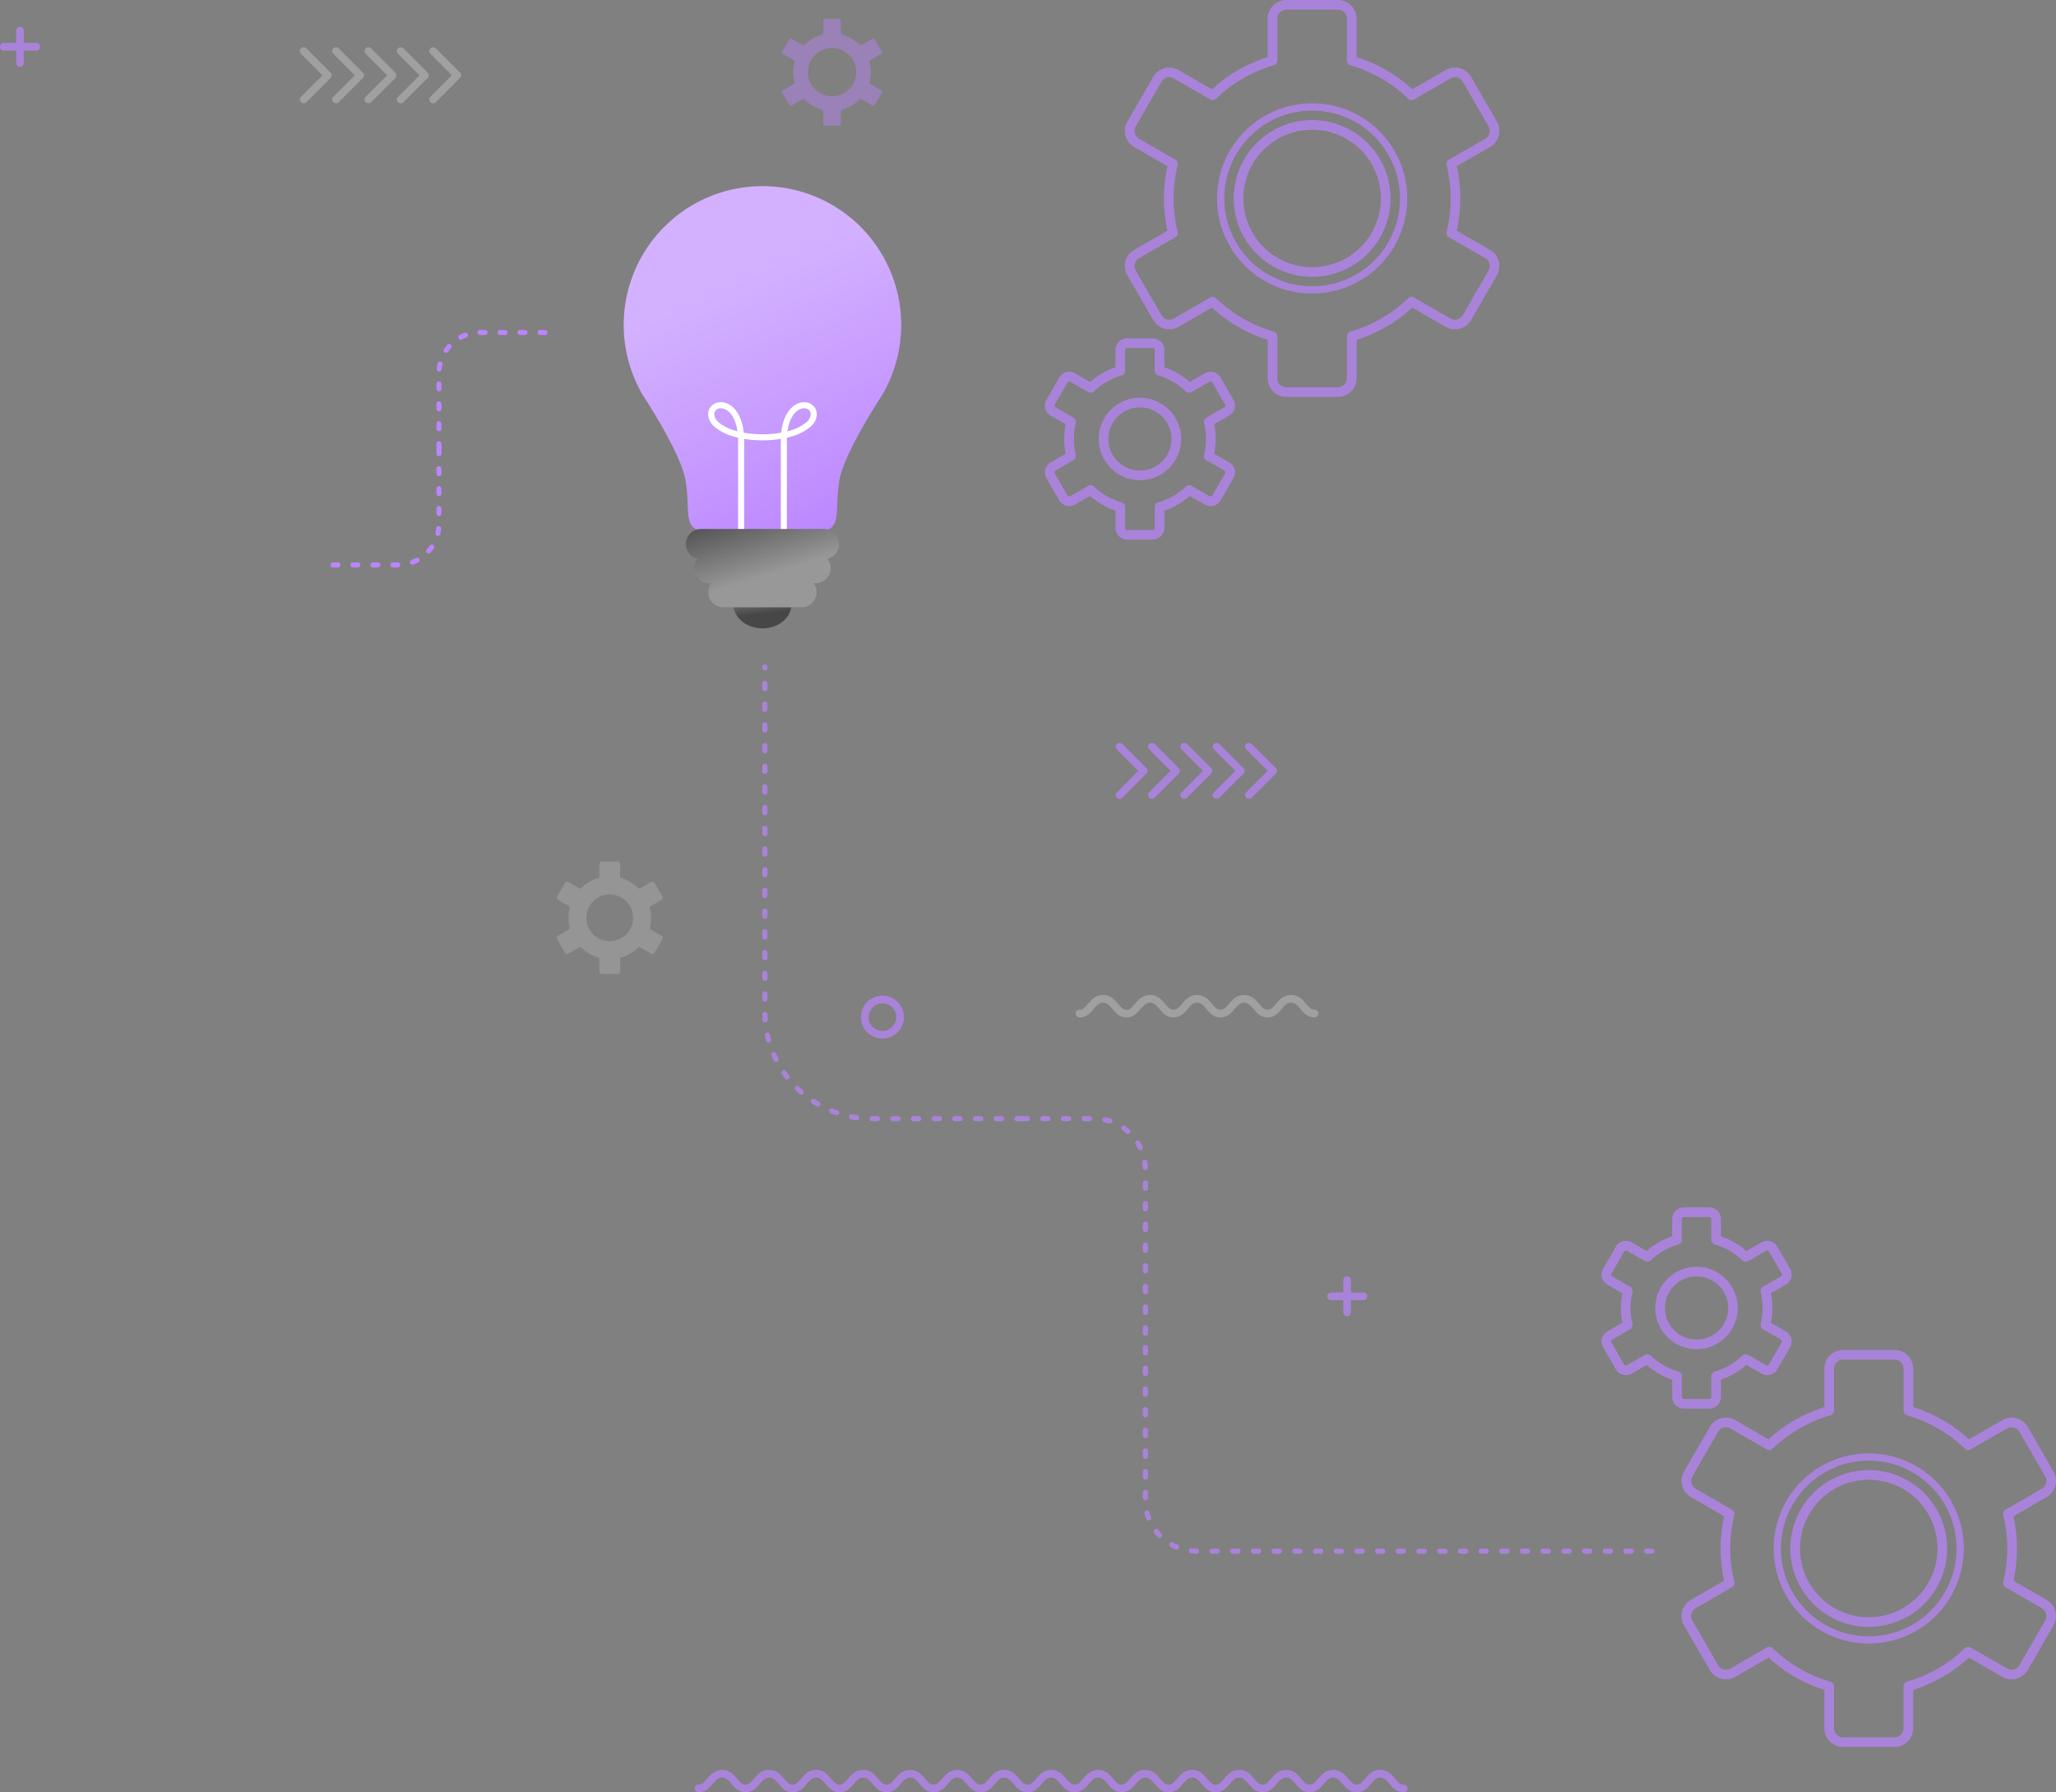 <svg xmlns="http://www.w3.org/2000/svg" xmlns:xlink="http://www.w3.org/1999/xlink" width="834.483" height="727.434" viewBox="0 0 834.483 727.434"><rect x="0" y="0" width="834.483" height="727.434" fill="#808080" stroke="none"/><defs><linearGradient id="a" x1="0.447" y1="0.262" x2="0.746" y2="1.056" gradientUnits="objectBoundingBox"><stop offset="0" stop-color="#d3b1ff"/><stop offset="1" stop-color="#bb85ff"/></linearGradient><linearGradient id="b" x1="0.351" y1="-0.454" x2="0.536" y2="0.611" gradientUnits="objectBoundingBox"><stop offset="0" stop-color="#bebebe"/><stop offset="1" stop-color="#474747"/></linearGradient><linearGradient id="c" x1="0.183" y1="-0.147" x2="0.603" y2="0.55" gradientUnits="objectBoundingBox"><stop offset="0" stop-color="#505050"/><stop offset="1" stop-color="#989898"/></linearGradient></defs><g transform="translate(-814.612 -271.281)"><g transform="translate(948.733 405.229)"><path d="M321.371,173.574a1.012,1.012,0,1,0,2.024,0v-2.027a1.013,1.013,0,0,0-1.725-.716.987.987,0,0,0-.3.716v2.027Zm44.036-46.145a1.015,1.015,0,0,0,.722-1.725,1,1,0,0,0-.722-.3H363.38a1.015,1.015,0,0,0-.716,1.728,1,1,0,0,0,.716.3Zm-8.1,0a1.014,1.014,0,0,0,.719-1.725,1,1,0,0,0-.719-.3h-2.024a1.016,1.016,0,0,0-.721,1.728,1.006,1.006,0,0,0,.721.3Zm-8.1,0a1.014,1.014,0,0,0,.721-1.725.993.993,0,0,0-.721-.3h-2.022a1.014,1.014,0,1,0,0,2.027Zm-8.1,0a1.014,1.014,0,0,0,.719-1.725,1,1,0,0,0-.719-.3h-2.027a1.014,1.014,0,1,0,0,2.027Zm-7.612,1.007a1.013,1.013,0,0,0-.548-1.941,1.221,1.221,0,0,0-.173.048,17.35,17.35,0,0,0-1.957.886,1.013,1.013,0,1,0,.948,1.79,15.04,15.04,0,0,1,1.731-.783Zm-6.191,4.3a1.014,1.014,0,0,0-1.242-1.56,1.1,1.1,0,0,0-.282.224,18.786,18.786,0,0,0-1.317,1.692,1.014,1.014,0,0,0,1.376,1.429.976.976,0,0,0,.294-.282,16.513,16.513,0,0,1,1.172-1.5Zm-3.481,6.68a1.013,1.013,0,0,0-1.63-1.015,1.025,1.025,0,0,0-.341.545,17.554,17.554,0,0,0-.369,2.122,1.013,1.013,0,0,0,1.974.405,1.094,1.094,0,0,0,.039-.19,15.175,15.175,0,0,1,.327-1.868Zm-.425,7.832a1.015,1.015,0,0,0-1.725-.721,1,1,0,0,0-.3.721v2.027a1.013,1.013,0,0,0,1.722.719,1,1,0,0,0,.3-.719v-2.027Zm0,8.1a1.012,1.012,0,1,0-2.024,0v2.027a1.013,1.013,0,0,0,1.722.719,1,1,0,0,0,.3-.719v-2.027Zm0,8.1a1.013,1.013,0,0,0-1.725-.721,1,1,0,0,0-.3.721v2.022a1.012,1.012,0,0,0,1.722.721,1,1,0,0,0,.3-.721Z" transform="translate(-278.342 -125.402)" fill="#bb85ff" fill-rule="evenodd"/><path d="M351.037,143.281a1.015,1.015,0,0,0-1.725-.721,1,1,0,0,0-.3.721v2.027a1.013,1.013,0,0,0,1.722.719,1,1,0,0,0,.3-.719v-2.027ZM307,189.426a1.012,1.012,0,1,0,0,2.025h2.025a1.012,1.012,0,1,0,0-2.025Zm8.1,0a1.012,1.012,0,1,0,0,2.025h2.027a1.012,1.012,0,1,0,0-2.025Zm8.1,0a1.012,1.012,0,1,0,0,2.025h2.022a1.012,1.012,0,1,0,0-2.025Zm8.1,0a1.012,1.012,0,1,0,0,2.025h2.024a1.012,1.012,0,1,0,0-2.025Zm7.609-1.009a1.014,1.014,0,0,0,.548,1.943.973.973,0,0,0,.176-.05,18.021,18.021,0,0,0,1.955-.884,1.013,1.013,0,1,0-.948-1.79,14.8,14.8,0,0,1-1.731.78Zm6.194-4.3a1.014,1.014,0,0,0,1.239,1.563,1.1,1.1,0,0,0,.282-.224,18.291,18.291,0,0,0,1.317-1.692,1.013,1.013,0,0,0-1.376-1.429,1.045,1.045,0,0,0-.294.282,16.069,16.069,0,0,1-1.169,1.5Zm3.481-6.678a1.012,1.012,0,0,0,1.969.47,18.71,18.71,0,0,0,.372-2.122,1.014,1.014,0,0,0-1.977-.405.88.88,0,0,0-.036.19,17.736,17.736,0,0,1-.327,1.868Zm.425-7.832a1.012,1.012,0,1,0,2.024,0v-2.027a1.013,1.013,0,0,0-1.725-.716.987.987,0,0,0-.3.716v2.027Zm0-8.1a1.012,1.012,0,0,0,1.722.719,1,1,0,0,0,.3-.719v-2.027a1.014,1.014,0,0,0-1.725-.719.993.993,0,0,0-.3.719v2.027Zm0-8.1a1.013,1.013,0,0,0,1.722.719,1,1,0,0,0,.3-.719v-2.027a1.014,1.014,0,0,0-1.725-.719,1,1,0,0,0-.3.719Z" transform="translate(-305.983 -95.109)" fill="#bb85ff" fill-rule="evenodd"/></g><path d="M485.811,100.667a60.255,60.255,0,0,0-22.63,13.089l-13.526-7.807-.129-.07a7.567,7.567,0,0,0-10.207,2.835l-.059.109-10.4,18.019a7.568,7.568,0,0,0,2.766,10.33l.109.056,13.408,7.743q-.638,2.848-.993,5.766a60.357,60.357,0,0,0,0,14.625q.357,2.919.993,5.766l-13.517,7.8v0a7.568,7.568,0,0,0-2.766,10.33l10.371,17.963a1.807,1.807,0,0,0,.168.3,7.581,7.581,0,0,0,10.111,2.718,2.2,2.2,0,0,0,.3-.179l13.366-7.718a60.33,60.33,0,0,0,10.618,7.8,59.652,59.652,0,0,0,12.016,5.288v15.6a7.59,7.59,0,0,0,7.572,7.57h20.922a7.585,7.585,0,0,0,7.57-7.57v-15.6a59.585,59.585,0,0,0,12.016-5.288,60.351,60.351,0,0,0,10.62-7.8l13.369,7.721a1.853,1.853,0,0,0,.338.193,7.574,7.574,0,0,0,10.07-2.732,1.833,1.833,0,0,0,.168-.3l10.369-17.961,0,0a7.569,7.569,0,0,0-2.771-10.338l-13.509-7.8q.633-2.844.993-5.769a60.761,60.761,0,0,0,0-14.627q-.357-2.915-.993-5.763l13.509-7.8a7.568,7.568,0,0,0,2.771-10.335l-.059-.1-10.405-18.019h0a7.564,7.564,0,0,0-10.327-2.766l-.005,0,0,0-13.523,7.807a60.14,60.14,0,0,0-22.633-13.089V85.07a7.585,7.585,0,0,0-7.57-7.57H493.384a7.59,7.59,0,0,0-7.572,7.57v15.6Zm-61.765,125.9a30.685,30.685,0,0,0-10.332,5.978l-6.076-3.507a4.719,4.719,0,0,0-6.454,1.737l-5.179,8.97a4.723,4.723,0,0,0,1.734,6.443l.109.062,5.959,3.439q-.222,1.112-.361,2.243a30.845,30.845,0,0,0,0,7.463q.138,1.128.361,2.245l-6.062,3.5,26.3-38.572Zm-3.493,5.853a26.516,26.516,0,0,1,5.9-2.517,1.956,1.956,0,0,0,1.5-1.9v-8.434a.832.832,0,0,1,.193-.528l.05-.05a.828.828,0,0,1,.579-.243h10.349a.818.818,0,0,1,.579.243l0,0a.823.823,0,0,1,.24.582V228a1.961,1.961,0,0,0,1.421,1.879,26.627,26.627,0,0,1,11.163,6.437,1.955,1.955,0,0,0,2.374.322l7.312-4.222,0,0a.857.857,0,0,1,1.13.3l5.176,8.962a.83.83,0,0,1,.073.632.808.808,0,0,1-.377.5v.006l-7.195,4.153a1.954,1.954,0,0,0-1.032,2.215,26.725,26.725,0,0,1,.59,3.2,27.115,27.115,0,0,1,0,6.552,26.576,26.576,0,0,1-.59,3.2l.005,0a1.951,1.951,0,0,0,.92,2.153l7.307,4.22a.8.8,0,0,1,.372.5.83.83,0,0,1-.073.632l-5.176,8.965a.835.835,0,0,1-.5.375.851.851,0,0,1-.57-.047l-7.365-4.25a1.945,1.945,0,0,0-2.329.282,27.025,27.025,0,0,1-5.221,3.934,26.617,26.617,0,0,1-5.9,2.517,1.959,1.959,0,0,0-1.5,1.9v8.434a.816.816,0,0,1-.243.579.807.807,0,0,1-.579.243H428.778a.832.832,0,0,1-.526-.187l-.053-.056a.816.816,0,0,1-.243-.579v-8.434a1.956,1.956,0,0,0-1.421-1.879,26.583,26.583,0,0,1-5.981-2.542,26.955,26.955,0,0,1-5.224-3.934h0a1.946,1.946,0,0,0-2.321-.282l-7.315,4.22a.846.846,0,0,1-1.132-.3l-5.176-8.962a.843.843,0,0,1,.308-1.135l0,0,7.192-4.155a1.949,1.949,0,0,0,1.032-2.217,27.138,27.138,0,0,1-.587-3.2,27.478,27.478,0,0,1,0-6.549,27.233,27.233,0,0,1,.587-3.207h0a1.94,1.94,0,0,0-.923-2.153l-7.142-4.125a1.728,1.728,0,0,0-.218-.131.851.851,0,0,1-.319-.464.868.868,0,0,1,.034-.545,2.25,2.25,0,0,0,.134-.243l5.084-8.806a.814.814,0,0,1,.5-.375.823.823,0,0,1,.629.073l7.209,4.164a1.955,1.955,0,0,0,2.43-.221,26.867,26.867,0,0,1,5.221-3.937Zm-22.818,32.72,26.31-38.572v-7a4.706,4.706,0,0,1,1.264-3.207c.039-.045.078-.092.123-.14a4.739,4.739,0,0,1,3.344-1.387h10.349a4.74,4.74,0,0,1,3.347,1.387l0,.006,0,0a4.726,4.726,0,0,1,1.39,3.339v7a30.5,30.5,0,0,1,5.447,2.475,31.041,31.041,0,0,1,4.882,3.5l6.071-3.5v0l.006,0a4.719,4.719,0,0,1,6.454,1.737l5.173,8.962a4.718,4.718,0,0,1-1.725,6.451l0,0-6.065,3.5q.222,1.112.358,2.243a30.868,30.868,0,0,1,0,7.466c-.089.749-.21,1.5-.358,2.243l6.059,3.5a4.712,4.712,0,0,1,1.734,6.451l-5.173,8.965a4.72,4.72,0,0,1-6.317,1.809,1.41,1.41,0,0,1-.143-.076l-6.071-3.5a30.888,30.888,0,0,1-10.329,5.979v7a4.74,4.74,0,0,1-4.737,4.731H428.778a4.688,4.688,0,0,1-3.2-1.261c-.048-.039-.092-.081-.14-.126a4.717,4.717,0,0,1-1.387-3.344v-7a30.808,30.808,0,0,1-10.332-5.981l-6.076,3.507a4.721,4.721,0,0,1-6.454-1.734L396,271.569a4.726,4.726,0,0,1,1.736-6.431Zm0,.006,0-.006,0,.006Zm36.215-26.207a16.727,16.727,0,1,1-11.826,4.9,16.682,16.682,0,0,1,11.826-4.9ZM424.9,246.6a12.81,12.81,0,1,1-3.753,9.06,12.759,12.759,0,0,1,3.753-9.06Zm78.948-52.9a35.654,35.654,0,1,1,25.212-10.444,35.542,35.542,0,0,1-25.212,10.444Zm-27.286-8.367a38.6,38.6,0,1,1,27.286,11.3,38.484,38.484,0,0,1-27.286-11.3Zm-.805-76.006a55.923,55.923,0,0,1,12.469-5.31,1.953,1.953,0,0,0,1.5-1.9V85.07a3.676,3.676,0,0,1,3.66-3.66h20.922a3.676,3.676,0,0,1,3.66,3.66v17.052A1.954,1.954,0,0,0,519.386,104a56.149,56.149,0,0,1,23.444,13.537,1.951,1.951,0,0,0,2.374.324l14.784-8.534,0-.006a3.689,3.689,0,0,1,5,1.348l.006,0,10.4,18.017.059.109a3.692,3.692,0,0,1-1.337,5l-14.661,8.464a1.953,1.953,0,0,0-1.032,2.217,56.7,56.7,0,0,1,0,27.149h0a1.949,1.949,0,0,0,.923,2.156l14.767,8.523a3.7,3.7,0,0,1,1.337,5.005h0l-10.4,18.022-.064.1a3.69,3.69,0,0,1-5.005,1.342L545.3,198.3a1.951,1.951,0,0,0-2.427.224,56.088,56.088,0,0,1-23.408,13.554,1.953,1.953,0,0,0-1.5,1.9v17.052a3.676,3.676,0,0,1-3.66,3.658H493.384a3.676,3.676,0,0,1-3.66-3.658V213.982A1.96,1.96,0,0,0,488.3,212.1a55.856,55.856,0,0,1-12.55-5.333,56.561,56.561,0,0,1-10.936-8.246l0,0a1.947,1.947,0,0,0-2.321-.285l-14.681,8.476-.109.059a3.687,3.687,0,0,1-5-1.342h0l-10.458-18.114a3.7,3.7,0,0,1,1.342-5.014h0l14.655-8.464a1.951,1.951,0,0,0,1.032-2.215,56.564,56.564,0,0,1,0-27.149l-.006,0a1.936,1.936,0,0,0-.92-2.15l-14.661-8.467-.1-.062a3.695,3.695,0,0,1-1.342-5.011l10.4-18.014.064-.1a3.694,3.694,0,0,1,4.924-1.393l.078.05,14.781,8.534a1.954,1.954,0,0,0,2.332-.282,56.382,56.382,0,0,1,10.939-8.246Zm28.092,16.906a31.811,31.811,0,1,1-22.5,9.317,31.706,31.706,0,0,1,22.5-9.317Zm-19.731,12.083a27.9,27.9,0,1,1-8.171,19.731A27.816,27.816,0,0,1,484.114,138.322Z" transform="translate(843.327 193.781)" fill="#bb85ff" fill-rule="evenodd" opacity="0.7"/><path d="M360.357,343.46a1.55,1.55,0,1,1,.112-3.1c1.309.048,2.293-1.107,3.305-2.3,1.538-1.8,3.118-3.663,6.177-3.663s4.639,1.86,6.174,3.663c1.009,1.188,1.991,2.341,3.3,2.3h.129c1.306.042,2.29-1.11,3.3-2.3,1.538-1.8,3.123-3.663,6.174-3.663s4.645,1.86,6.177,3.663c1.012,1.188,1.994,2.341,3.3,2.3h.131c1.306.042,2.285-1.11,3.3-2.3,1.532-1.8,3.115-3.663,6.174-3.663s4.636,1.86,6.174,3.663c1.01,1.188,1.991,2.341,3.3,2.3h.129c1.309.042,2.293-1.11,3.3-2.3,1.538-1.8,3.118-3.663,6.177-3.663s4.639,1.86,6.174,3.663c1.01,1.188,1.991,2.341,3.3,2.3h.129c1.306.042,2.287-1.11,3.3-2.3,1.538-1.8,3.118-3.663,6.177-3.663s4.639,1.86,6.174,3.663c1.012,1.188,1.991,2.341,3.3,2.3h.129c1.309.042,2.287-1.11,3.3-2.3,1.535-1.8,3.121-3.663,6.174-3.663s4.642,1.86,6.177,3.663c1.012,1.188,1.991,2.341,3.3,2.3h.129c1.309.042,2.287-1.11,3.3-2.3,1.538-1.8,3.118-3.663,6.177-3.663s4.639,1.86,6.174,3.663c1.01,1.188,1.991,2.341,3.3,2.3h.129c1.309.042,2.29-1.11,3.3-2.3,1.538-1.8,3.118-3.663,6.174-3.663s4.642,1.86,6.177,3.663c1.009,1.188,1.994,2.341,3.3,2.3h.131c1.3.042,2.285-1.11,3.294-2.3,1.538-1.8,3.118-3.663,6.177-3.663s4.639,1.86,6.174,3.663c1.012,1.188,1.991,2.341,3.3,2.3h.131c1.306.042,2.287-1.11,3.3-2.3,1.535-1.8,3.121-3.663,6.177-3.663s4.639,1.86,6.174,3.663c1.01,1.188,1.988,2.341,3.3,2.3h.129c1.309.042,2.29-1.11,3.3-2.3,1.538-1.8,3.121-3.663,6.177-3.663s4.639,1.86,6.174,3.663c1.01,1.188,1.994,2.341,3.3,2.3h.129c1.309.042,2.293-1.11,3.3-2.3,1.535-1.8,3.115-3.663,6.174-3.663s4.639,1.86,6.174,3.663c1.01,1.188,1.994,2.341,3.3,2.3h.131c1.3.042,2.285-1.11,3.3-2.3,1.535-1.8,3.121-3.663,6.174-3.663s4.639,1.86,6.174,3.663c1.012,1.188,1.991,2.341,3.3,2.3h.131c1.306.042,2.287-1.11,3.3-2.3,1.535-1.8,3.121-3.663,6.177-3.663s4.639,1.86,6.174,3.663c1.009,1.188,1.991,2.341,3.3,2.3h.131c1.306.042,2.29-1.11,3.3-2.3,1.535-1.8,3.118-3.663,6.174-3.663s4.639,1.86,6.174,3.663c1.012,1.191,2,2.346,3.308,2.3a1.55,1.55,0,1,1,.112,3.1c-2.8.1-4.27-1.622-5.777-3.389-1.074-1.261-2.176-2.561-3.817-2.561s-2.749,1.3-3.817,2.561c-1.5,1.759-2.956,3.465-5.721,3.392-2.771.073-4.222-1.633-5.721-3.392-1.071-1.261-2.178-2.561-3.817-2.561s-2.746,1.3-3.823,2.561c-1.5,1.759-2.95,3.465-5.718,3.392-2.768.073-4.22-1.633-5.719-3.392-1.074-1.261-2.178-2.561-3.82-2.561s-2.743,1.3-3.817,2.561c-1.5,1.759-2.956,3.465-5.721,3.392-2.766.073-4.222-1.633-5.721-3.392-1.074-1.261-2.178-2.561-3.817-2.561s-2.746,1.3-3.817,2.561c-1.5,1.759-2.956,3.465-5.721,3.392-2.768.073-4.225-1.633-5.721-3.392-1.074-1.261-2.176-2.561-3.817-2.561s-2.749,1.3-3.82,2.561c-1.5,1.759-2.953,3.465-5.718,3.392-2.771.073-4.222-1.633-5.721-3.392-1.074-1.261-2.178-2.561-3.817-2.561s-2.749,1.3-3.823,2.561c-1.5,1.759-2.95,3.465-5.718,3.392-2.766.073-4.22-1.633-5.721-3.392-1.071-1.261-2.178-2.561-3.817-2.561s-2.746,1.3-3.817,2.561c-1.5,1.759-2.956,3.465-5.721,3.392-2.768.073-4.225-1.633-5.721-3.392-1.074-1.261-2.176-2.561-3.82-2.561s-2.743,1.3-3.817,2.561c-1.5,1.759-2.953,3.465-5.719,3.392-2.768.073-4.225-1.633-5.721-3.392-1.074-1.261-2.178-2.561-3.817-2.561s-2.749,1.3-3.82,2.561c-1.5,1.759-2.953,3.465-5.719,3.392-2.771.073-4.225-1.633-5.721-3.392-1.074-1.261-2.181-2.561-3.823-2.561s-2.743,1.3-3.817,2.561c-1.5,1.759-2.95,3.465-5.719,3.392-2.768.073-4.222-1.633-5.721-3.392-1.071-1.261-2.176-2.561-3.817-2.561s-2.746,1.3-3.82,2.561c-1.5,1.759-2.953,3.465-5.718,3.392-2.768.073-4.222-1.633-5.721-3.392-1.074-1.261-2.178-2.561-3.817-2.561s-2.749,1.3-3.82,2.561c-1.5,1.759-2.953,3.465-5.721,3.392-2.766.073-4.222-1.633-5.718-3.392-1.074-1.261-2.178-2.561-3.817-2.561s-2.749,1.3-3.82,2.561c-1.5,1.759-2.953,3.465-5.718,3.392-2.771.073-4.223-1.633-5.721-3.392-1.074-1.261-2.181-2.561-3.823-2.561s-2.743,1.3-3.817,2.561c-1.5,1.759-2.95,3.465-5.719,3.392-2.768.073-4.222-1.633-5.721-3.392-1.071-1.261-2.178-2.561-3.817-2.561s-2.746,1.3-3.82,2.561C364.624,341.838,363.158,343.561,360.357,343.46Z" transform="translate(737.732 655.25)" fill="#bb85ff" fill-rule="evenodd" opacity="0.7"/><path d="M600.249,372.83a1.554,1.554,0,0,1-2.2-2.2l8.716-8.719-8.716-8.716a1.554,1.554,0,1,1,2.2-2.2l9.815,9.815a1.549,1.549,0,0,1,0,2.2l-9.815,9.818ZM584.923,353.2l8.713,8.716-8.713,8.719a1.554,1.554,0,0,0,2.2,2.2l9.815-9.818a1.554,1.554,0,0,0,0-2.2L587.12,351a1.554,1.554,0,1,0-2.2,2.2Zm54.718,19.633a1.554,1.554,0,0,1-2.2-2.2l8.713-8.719-8.713-8.716a1.554,1.554,0,1,1,2.2-2.2l9.815,9.815a1.549,1.549,0,0,1,0,2.2l-9.815,9.818Zm-13.129,0,9.815-9.818a1.56,1.56,0,0,0,0-2.2L626.512,351a1.555,1.555,0,1,0-2.2,2.2l8.716,8.716-8.716,8.719a1.555,1.555,0,0,0,2.2,2.2Zm-13.131,0,9.812-9.818a1.549,1.549,0,0,0,0-2.2L613.381,351a1.555,1.555,0,1,0-2.2,2.2l8.719,8.716-8.719,8.719a1.555,1.555,0,0,0,2.2,2.2Z" transform="translate(682.988 222.247)" fill="#bb85ff" fill-rule="evenodd" opacity="0.7"/><path d="M317.326,106.647a1.554,1.554,0,1,1-2.2-2.2l8.719-8.716-8.719-8.719a1.554,1.554,0,1,1,2.2-2.2l9.815,9.815a1.553,1.553,0,0,1,0,2.2l-9.815,9.815ZM302,87.014l8.716,8.719L302,104.449a1.554,1.554,0,1,0,2.2,2.2l9.815-9.815a1.558,1.558,0,0,0,0-2.2L304.2,84.816a1.554,1.554,0,1,0-2.2,2.2Zm54.715,19.633a1.554,1.554,0,1,1-2.2-2.2l8.716-8.716-8.716-8.719a1.554,1.554,0,1,1,2.2-2.2l9.818,9.815a1.553,1.553,0,0,1,0,2.2l-9.818,9.815Zm-13.129,0,9.818-9.815a1.558,1.558,0,0,0,0-2.2l-9.818-9.815a1.554,1.554,0,1,0-2.2,2.2l8.716,8.719-8.716,8.716a1.554,1.554,0,1,0,2.2,2.2Zm-13.129,0,9.818-9.815a1.563,1.563,0,0,0,0-2.2l-9.818-9.815a1.554,1.554,0,1,0-2.2,2.2l8.716,8.719-8.716,8.716a1.554,1.554,0,1,0,2.2,2.2Z" transform="translate(634.774 206.109)" fill="#afafaf" fill-rule="evenodd" opacity="0.7"/><path d="M511.037,227.883a1.549,1.549,0,1,1,.112,3.1c-2.8.1-4.27-1.619-5.777-3.392-1.071-1.258-2.178-2.559-3.82-2.559s-2.743,1.3-3.817,2.559c-1.5,1.762-2.953,3.47-5.721,3.395-2.766.076-4.222-1.633-5.718-3.395-1.074-1.258-2.178-2.559-3.82-2.559s-2.746,1.3-3.817,2.559c-1.5,1.762-2.953,3.47-5.721,3.395-2.768.076-4.222-1.633-5.719-3.395-1.074-1.258-2.181-2.559-3.82-2.559s-2.746,1.3-3.82,2.559c-1.5,1.762-2.95,3.47-5.721,3.395-2.766.076-4.22-1.633-5.716-3.395-1.074-1.258-2.181-2.559-3.823-2.559s-2.743,1.3-3.817,2.559c-1.5,1.762-2.953,3.47-5.721,3.395-2.766.076-4.222-1.633-5.721-3.395-1.071-1.258-2.176-2.559-3.817-2.559s-2.743,1.3-3.817,2.559c-1.507,1.773-2.973,3.493-5.777,3.392a1.549,1.549,0,0,1,.109-3.1c1.314.045,2.3-1.11,3.311-2.3,1.535-1.8,3.118-3.66,6.174-3.66s4.639,1.86,6.174,3.66c1.009,1.188,1.994,2.341,3.3,2.3h.129c1.306.039,2.287-1.113,3.3-2.3,1.538-1.8,3.121-3.66,6.174-3.66s4.639,1.86,6.177,3.66c1.012,1.188,1.991,2.341,3.3,2.3h.129c1.309.039,2.287-1.113,3.3-2.3,1.532-1.8,3.118-3.66,6.174-3.66s4.639,1.86,6.177,3.66c1.007,1.188,1.988,2.341,3.3,2.3H473c1.309.039,2.29-1.113,3.3-2.3,1.535-1.8,3.118-3.66,6.174-3.66s4.639,1.86,6.177,3.66c1.01,1.188,1.991,2.341,3.3,2.3h.126c1.309.039,2.29-1.113,3.3-2.3,1.535-1.8,3.118-3.66,6.174-3.66s4.639,1.86,6.177,3.66C508.741,226.773,509.726,227.927,511.037,227.883Z" transform="translate(837.061 453.205)" fill="#afafaf" fill-rule="evenodd" opacity="0.7"/><path d="M394.919,282.45a8.686,8.686,0,0,1,6.16,2.553h.006a8.722,8.722,0,0,1,0,12.332l-.092.087a8.718,8.718,0,1,1-6.073-14.971Zm3.971,4.748a5.609,5.609,0,1,0-.07,8.011l.067-.073a5.617,5.617,0,0,0,0-7.936Z" transform="translate(777.844 392.933)" fill="#bb85ff" fill-rule="evenodd" opacity="0.7"/><path d="M264.587,82.929a1.555,1.555,0,0,1,3.109,0V87.94h5.014a1.555,1.555,0,1,1,0,3.109H267.7v5.014a1.555,1.555,0,1,1-3.109,0V91.049h-5.011a1.555,1.555,0,1,1,0-3.109h5.011Z" transform="translate(556.593 200.74)" fill="#bb85ff" fill-rule="evenodd" opacity="0.7"/><path d="M457.219,264.313a1.555,1.555,0,1,1,3.109,0v5.011h5.011a1.555,1.555,0,1,1,0,3.109h-5.011v5.014a1.555,1.555,0,0,1-3.109,0v-5.014h-5.014a1.555,1.555,0,0,1,0-3.109h5.014Z" transform="translate(902.617 526.56)" fill="#bb85ff" fill-rule="evenodd" opacity="0.7"/><path d="M348.691,237.436Zm4.927-18.755a9.478,9.478,0,1,1-2.774,6.7,9.449,9.449,0,0,1,2.774-6.7Zm2.047-9.39a16.564,16.564,0,0,0-3.714,1.58,16.756,16.756,0,0,0-3.258,2.455.585.585,0,0,1-.7.087l-4.4-2.545-.025-.014a1.1,1.1,0,0,0-.8-.092,1.08,1.08,0,0,0-.66.509l-.02.031-3.1,5.363a1.124,1.124,0,0,0-.106.831,1.108,1.108,0,0,0,.509.663l.031.02,4.365,2.519a.586.586,0,0,1,.277.643h0a16.5,16.5,0,0,0-.369,2,17.01,17.01,0,0,0,0,4.083,16.541,16.541,0,0,0,.369,2,.585.585,0,0,1-.308.66l-4.365,2.522h0a1.093,1.093,0,0,0-.509.663,1.126,1.126,0,0,0,.106.831l3.118,5.4,0,0a1.093,1.093,0,0,0,1.488.4l.034-.017L348,237.352a.585.585,0,0,1,.694.084,16.764,16.764,0,0,0,7,4.046.586.586,0,0,1,.422.559v5.078a1.073,1.073,0,0,0,.322.769,1.085,1.085,0,0,0,.769.322h6.233a1.1,1.1,0,0,0,1.088-1.091v-5.078a.585.585,0,0,1,.447-.568,16.654,16.654,0,0,0,3.716-1.583,16.843,16.843,0,0,0,3.258-2.455.579.579,0,0,1,.721-.064l4.373,2.522a1.068,1.068,0,0,0,.828.106,1.1,1.1,0,0,0,.663-.506l.02-.028,3.1-5.369h0a1.069,1.069,0,0,0,.106-.828,1.084,1.084,0,0,0-.5-.663l-4.4-2.539a.582.582,0,0,1-.271-.643h0a17.707,17.707,0,0,0,.366-2,16.993,16.993,0,0,0,0-4.083,17.657,17.657,0,0,0-.366-2,.577.577,0,0,1,.3-.663l4.368-2.519a1.1,1.1,0,0,0,.5-.663,1.067,1.067,0,0,0-.106-.828l-.017-.034-3.1-5.366v0a1.108,1.108,0,0,0-.663-.509,1.093,1.093,0,0,0-.828.106h0l-4.4,2.545a.583.583,0,0,1-.707-.1,16.691,16.691,0,0,0-6.982-4.032.581.581,0,0,1-.425-.559v-5.081a1.1,1.1,0,0,0-1.088-1.088H357.2a1.085,1.085,0,0,0-.769.322,1.067,1.067,0,0,0-.322.766v5.081A.59.59,0,0,1,355.665,209.291Z" transform="translate(701.783 418.417)" fill="#afafaf" fill-rule="evenodd" opacity="0.44"/><path d="M380.931,113.208Zm13.956-32.977h-6.071a.481.481,0,0,0-.338.143l-.033.031a.49.49,0,0,0-.109.308v4.949a1.145,1.145,0,0,1-.881,1.113,15.7,15.7,0,0,0-6.524,3.786,1.147,1.147,0,0,1-1.423.131l-4.228-2.441a.5.5,0,0,0-.666.173l-2.981,5.165a1.073,1.073,0,0,1-.081.145.54.54,0,0,0-.02.319.5.5,0,0,0,.19.268,1.2,1.2,0,0,1,.126.081l4.192,2.419a1.139,1.139,0,0,1,.537,1.261h0a15.557,15.557,0,0,0-.344,1.882,16.132,16.132,0,0,0,0,3.839,14.893,14.893,0,0,0,.347,1.879,1.148,1.148,0,0,1-.607,1.3l-4.22,2.436v0a.486.486,0,0,0-.221.294.5.5,0,0,0,.045.372l3.034,5.257a.474.474,0,0,0,.294.218.494.494,0,0,0,.372-.042l4.287-2.478a1.149,1.149,0,0,1,1.365.165,15.637,15.637,0,0,0,6.568,3.8,1.147,1.147,0,0,1,.836,1.1v4.949a.48.48,0,0,0,.143.338l.031.034a.49.49,0,0,0,.308.109h6.071a.486.486,0,0,0,.338-.143.48.48,0,0,0,.143-.338v-4.949a1.145,1.145,0,0,1,.881-1.113,15.666,15.666,0,0,0,6.524-3.786,1.148,1.148,0,0,1,1.367-.165l4.315,2.492a.482.482,0,0,0,.341.028.474.474,0,0,0,.294-.218l3.034-5.257a.508.508,0,0,0,.045-.372.477.477,0,0,0-.218-.294l-4.287-2.475a1.144,1.144,0,0,1-.54-1.261l0,0a15.389,15.389,0,0,0,.347-1.879,16.115,16.115,0,0,0,0-3.839,15.535,15.535,0,0,0-.347-1.882,1.146,1.146,0,0,1,.607-1.3l4.22-2.436v0a.486.486,0,0,0,.221-.294.508.508,0,0,0-.045-.372l-3.034-5.257a.484.484,0,0,0-.294-.218.474.474,0,0,0-.369.045h0l-4.289,2.475a1.145,1.145,0,0,1-1.393-.19,15.835,15.835,0,0,0-3.037-2.282A15.633,15.633,0,0,0,396.2,86.76a1.14,1.14,0,0,1-.833-1.1V80.712a.5.5,0,0,0-.14-.341l0,0a.486.486,0,0,0-.338-.143Zm-9.969,14.717a9.806,9.806,0,1,1-2.875,6.938A9.765,9.765,0,0,1,384.919,94.948Z" transform="translate(760.471 198.687)" fill="#bb85ff" fill-rule="evenodd" opacity="0.44"/><path d="M580.91,448.576a60.006,60.006,0,0,1-22.628-13.087l-13.526,7.81-.129.067a7.578,7.578,0,0,1-10.209-2.835l-.059-.109-10.4-18.019a7.573,7.573,0,0,1,2.763-10.327l.112-.059,13.406-7.74q-.629-2.848-.987-5.769a60.342,60.342,0,0,1,0-14.625q.352-2.919.99-5.769l-13.517-7.8,0,0a7.574,7.574,0,0,1-2.763-10.327l10.371-17.966a2.118,2.118,0,0,1,.171-.3,7.57,7.57,0,0,1,10.109-2.712,2.075,2.075,0,0,1,.3.173l13.369,7.718a60.14,60.14,0,0,1,22.633-13.089v-15.6a7.585,7.585,0,0,1,7.572-7.57h20.925a7.59,7.59,0,0,1,7.57,7.57v15.6a60.1,60.1,0,0,1,22.633,13.092l13.369-7.721a1.964,1.964,0,0,1,.341-.193,7.56,7.56,0,0,1,10.064,2.732,1.756,1.756,0,0,1,.171.3l10.372,17.964,0,0a7.568,7.568,0,0,1-2.771,10.335l-13.512,7.8q.633,2.848.99,5.769a60.358,60.358,0,0,1,0,14.625q-.352,2.919-.99,5.769l13.512,7.8a7.566,7.566,0,0,1,2.771,10.335l-.061.1-10.4,18.017,0,0a7.579,7.579,0,0,1-10.33,2.768l-.006-.006v.006l-13.526-7.81a60.314,60.314,0,0,1-10.618,7.8,59.7,59.7,0,0,1-12.013,5.285v15.6a7.59,7.59,0,0,1-7.57,7.57H588.482a7.585,7.585,0,0,1-7.572-7.57v-15.6ZM519.145,322.684A30.734,30.734,0,0,1,508.81,316.7l-6.076,3.507a4.715,4.715,0,0,1-6.448-1.734L491.1,309.5a4.731,4.731,0,0,1,1.731-6.445l.109-.056,5.962-3.442c-.148-.741-.268-1.49-.361-2.24a30.885,30.885,0,0,1,0-7.466c.092-.752.213-1.5.361-2.243l-6.062-3.5,26.3,38.572Zm-3.5-5.856a26.613,26.613,0,0,0,5.906,2.517,1.961,1.961,0,0,1,1.5,1.9v8.436a.819.819,0,0,0,.19.526l.053.05a.828.828,0,0,0,.579.243h10.349a.828.828,0,0,0,.579-.243l0,.006a.827.827,0,0,0,.24-.582v-8.436a1.951,1.951,0,0,1,1.421-1.879,26.534,26.534,0,0,0,5.981-2.542,26.882,26.882,0,0,0,5.182-3.9,1.958,1.958,0,0,1,2.374-.324l7.312,4.222,0,0a.823.823,0,0,0,.623.073.8.8,0,0,0,.5-.375l5.179-8.962a.844.844,0,0,0,.073-.632.826.826,0,0,0-.383-.5l0,0-7.192-4.152a1.956,1.956,0,0,1-1.032-2.217,26.009,26.009,0,0,0,.587-3.2,27.471,27.471,0,0,0,0-6.546,26.149,26.149,0,0,0-.587-3.207h0a1.949,1.949,0,0,1,.923-2.153l7.3-4.217a.811.811,0,0,0,.375-.5.843.843,0,0,0-.073-.632l-5.179-8.962a.8.8,0,0,0-.5-.375.843.843,0,0,0-.573.042l-7.36,4.253a1.949,1.949,0,0,1-2.329-.282,27.061,27.061,0,0,0-5.226-3.934,26.5,26.5,0,0,0-5.9-2.517,1.958,1.958,0,0,1-1.5-1.9v-8.436a.8.8,0,0,0-.243-.576.828.828,0,0,0-.579-.243H523.879a.836.836,0,0,0-.528.19l-.05.053a.805.805,0,0,0-.243.576v8.436a1.954,1.954,0,0,1-1.423,1.879,26.769,26.769,0,0,0-11.2,6.476v0a1.946,1.946,0,0,1-2.321.285l-7.312-4.22a.818.818,0,0,0-.632-.076.791.791,0,0,0-.5.375l-5.176,8.962a.848.848,0,0,0,.3,1.135v0l7.192,4.152a1.95,1.95,0,0,1,1.032,2.215,27.108,27.108,0,0,0,0,12.958l-.006,0a1.949,1.949,0,0,1-.92,2.153l-7.145,4.125a1.751,1.751,0,0,1-.218.134.835.835,0,0,0-.316.461.821.821,0,0,0,.031.542,1.949,1.949,0,0,1,.134.246l5.086,8.805a.791.791,0,0,0,.5.375.818.818,0,0,0,.632-.076L508,312.673a1.946,1.946,0,0,1,2.427.221,27.021,27.021,0,0,0,5.221,3.934Zm-22.815-32.719,26.31,38.575v7a4.714,4.714,0,0,0,1.264,3.2c.039.047.081.092.126.137a4.713,4.713,0,0,0,3.344,1.39h10.349a4.708,4.708,0,0,0,3.344-1.39l0,0,0-.006a4.706,4.706,0,0,0,1.387-3.333v-7a31.033,31.033,0,0,0,5.45-2.478,30.708,30.708,0,0,0,4.885-3.5l6.068,3.5,0,0,.005,0a4.717,4.717,0,0,0,6.451-1.734L567,309.51a4.73,4.73,0,0,0-1.725-6.454l0,.006-6.065-3.5c.143-.741.263-1.49.358-2.24a30.885,30.885,0,0,0,0-7.466c-.1-.752-.215-1.5-.361-2.243l6.063-3.5A4.721,4.721,0,0,0,567,277.658l-5.176-8.965a4.716,4.716,0,0,0-6.32-1.806c-.045.022-.1.045-.14.073l-6.068,3.5a30.594,30.594,0,0,0-4.885-3.5,31.037,31.037,0,0,0-5.45-2.478v-7a4.74,4.74,0,0,0-4.731-4.731H523.879a4.706,4.706,0,0,0-3.207,1.264c-.045.039-.092.078-.137.126a4.712,4.712,0,0,0-1.39,3.342v7a30.731,30.731,0,0,0-10.335,5.981l-6.076-3.507a4.715,4.715,0,0,0-6.448,1.734l-5.187,8.985a4.724,4.724,0,0,0,1.737,6.431Zm0,0,0,0,0,0Zm36.215,26.2a16.722,16.722,0,1,0-11.823-4.9,16.681,16.681,0,0,0,11.823,4.9Zm-9.06-7.662a12.823,12.823,0,1,0-3.75-9.063,12.773,12.773,0,0,0,3.75,9.063Zm78.953,52.9a35.654,35.654,0,1,0,25.209,10.441,35.55,35.55,0,0,0-25.209-10.441Zm-27.286,8.367a38.581,38.581,0,1,0,27.286-11.3,38.457,38.457,0,0,0-27.286,11.3Zm-.805,76.006a55.916,55.916,0,0,0,12.466,5.307,1.955,1.955,0,0,1,1.5,1.9v17.052a3.671,3.671,0,0,0,3.658,3.658h20.925a3.676,3.676,0,0,0,3.658-3.658V447.124a1.957,1.957,0,0,1,1.421-1.879,55.853,55.853,0,0,0,12.547-5.33,56.52,56.52,0,0,0,10.9-8.207,1.954,1.954,0,0,1,2.374-.324l14.784,8.534,0,0a3.685,3.685,0,0,0,5-1.345h.005l10.4-18.014.059-.106a3.688,3.688,0,0,0-1.337-5.005l-14.664-8.464a1.956,1.956,0,0,1-1.032-2.217,56.286,56.286,0,0,0,1.239-6.719,57.333,57.333,0,0,0,0-13.707,56.126,56.126,0,0,0-1.239-6.722l.006,0a1.951,1.951,0,0,1,.92-2.15l14.77-8.529a3.686,3.686,0,0,0,1.337-5h.006l-10.405-18.019-.061-.1a3.694,3.694,0,0,0-5.005-1.345L640.4,350.943a1.947,1.947,0,0,1-2.427-.221,56.351,56.351,0,0,0-10.939-8.243,55.685,55.685,0,0,0-12.469-5.31,1.955,1.955,0,0,1-1.5-1.9V318.212a3.676,3.676,0,0,0-3.658-3.658H588.482a3.671,3.671,0,0,0-3.658,3.658v17.052a1.963,1.963,0,0,1-1.423,1.882,55.6,55.6,0,0,0-12.547,5.332,56.283,56.283,0,0,0-10.942,8.243l0,0a1.947,1.947,0,0,1-2.318.285l-14.681-8.476-.112-.059a3.687,3.687,0,0,0-5,1.342l0,0-10.458,18.117a3.694,3.694,0,0,0,1.342,5.011v0l14.658,8.462a1.953,1.953,0,0,1,1.029,2.217,56.694,56.694,0,0,0,0,27.149h0a1.949,1.949,0,0,1-.92,2.156l-14.661,8.464-.1.062a3.694,3.694,0,0,0-1.342,5.011l10.4,18.014.062.1a3.692,3.692,0,0,0,4.924,1.393l.078-.05,14.784-8.534a1.955,1.955,0,0,1,2.329.282,56.528,56.528,0,0,0,10.942,8.249Zm28.092-16.906a31.816,31.816,0,1,0-22.5-9.32,31.718,31.718,0,0,0,22.5,9.32Zm-19.731-12.086a27.9,27.9,0,1,0-8.171-19.728A27.822,27.822,0,0,0,579.215,410.924Z" transform="translate(974.154 508.584)" fill="#bb85ff" fill-rule="evenodd" opacity="0.7"/><path d="M474.167,357.267h-2.114a1.05,1.05,0,1,0,0,2.1h4.2a1.052,1.052,0,0,0,.747-1.79,1.04,1.04,0,0,0-.747-.31ZM729.7,534.893a1.05,1.05,0,1,0,0-2.1h-2.1a1.05,1.05,0,0,0,0,2.1ZM525.2,451.217a1.051,1.051,0,0,0-1.787-.747,1.038,1.038,0,0,0-.313.747v2.1a1.05,1.05,0,0,0,1.787.747,1.036,1.036,0,0,0,.313-.747v-2.1Zm0,8.4a1.05,1.05,0,1,0-2.1,0v2.1a1.05,1.05,0,0,0,1.787.744,1.03,1.03,0,0,0,.313-.744v-2.1Zm0,8.395a1.05,1.05,0,0,0-2.1,0v2.1a1.051,1.051,0,0,0,1.787.749,1.038,1.038,0,0,0,.313-.749v-2.1Zm0,8.4a1.05,1.05,0,0,0-2.1,0v2.1a1.051,1.051,0,0,0,1.787.747,1.027,1.027,0,0,0,.313-.747v-2.1Zm0,8.4a1.05,1.05,0,0,0-2.1,0v2.1a1.051,1.051,0,0,0,1.787.749,1.033,1.033,0,0,0,.313-.749v-2.1Zm0,8.4a1.049,1.049,0,0,0-1.787-.744,1.036,1.036,0,0,0-.313.744v2.1a1.05,1.05,0,0,0,1.787.747,1.027,1.027,0,0,0,.313-.747v-2.1Zm0,8.4a1.05,1.05,0,0,0-2.1,0v2.1a1.051,1.051,0,0,0,1.787.749,1.038,1.038,0,0,0,.313-.749v-2.1Zm0,8.4a1.05,1.05,0,0,0-2.1,0v2.1a1.05,1.05,0,1,0,2.1,0v-2.1Zm.64,8.073a1.05,1.05,0,0,0-2.038.045,1.082,1.082,0,0,0,.008.492,21.188,21.188,0,0,0,.674,2.106,1.049,1.049,0,0,0,2.027-.42,1.031,1.031,0,0,0-.064-.33,17.377,17.377,0,0,1-.607-1.893Zm3.521,7.091a1.049,1.049,0,1,0-1.65,1.3q.68.868,1.443,1.667a1.049,1.049,0,1,0,1.51-1.457c-.459-.481-.895-.987-1.3-1.507Zm6.02,5.156a1.051,1.051,0,0,0-1.44,1.4,1.037,1.037,0,0,0,.425.439c.643.358,1.3.68,1.98.973a1.052,1.052,0,0,0,1.208-1.65,1.077,1.077,0,0,0-.386-.285,18.875,18.875,0,0,1-1.787-.875Zm7.55,2.368a1.049,1.049,0,0,0-.2,2.089c.735.073,1.463.109,2.2.109a1.053,1.053,0,0,0,.747-1.79,1.035,1.035,0,0,0-.747-.31c-.668,0-1.328-.034-2-.1Zm8.294.1a1.05,1.05,0,0,0,0,2.1h2.1a1.053,1.053,0,0,0,.749-1.79,1.042,1.042,0,0,0-.749-.31Zm8.4,0a1.05,1.05,0,0,0,0,2.1h2.1a1.053,1.053,0,0,0,.747-1.79,1.04,1.04,0,0,0-.747-.31Zm8.4,0a1.052,1.052,0,0,0-.749,1.787,1.066,1.066,0,0,0,.749.313h2.1a1.05,1.05,0,1,0,0-2.1Zm8.4,0a1.05,1.05,0,0,0,0,2.1h2.1a1.05,1.05,0,1,0,0-2.1Zm8.4,0a1.05,1.05,0,1,0,0,2.1h2.1a1.052,1.052,0,0,0,.747-1.79,1.04,1.04,0,0,0-.747-.31Zm8.4,0a1.05,1.05,0,0,0,0,2.1h2.1a1.05,1.05,0,1,0,0-2.1Zm8.4,0a1.05,1.05,0,1,0,0,2.1h2.1a1.052,1.052,0,0,0,.744-1.79,1.038,1.038,0,0,0-.744-.31Zm8.4,0a1.05,1.05,0,0,0,0,2.1h2.1a1.05,1.05,0,1,0,0-2.1Zm8.4,0a1.05,1.05,0,0,0,0,2.1h2.1a1.052,1.052,0,0,0,.747-1.79,1.035,1.035,0,0,0-.747-.31Zm8.395,0a1.05,1.05,0,0,0,0,2.1h2.1a1.053,1.053,0,0,0,.749-1.79,1.041,1.041,0,0,0-.749-.31Zm8.4,0a1.05,1.05,0,0,0,0,2.1h2.1a1.052,1.052,0,0,0,.747-1.79,1.035,1.035,0,0,0-.747-.31Zm8.4,0a1.05,1.05,0,0,0,0,2.1h2.1a1.053,1.053,0,0,0,.747-1.79,1.04,1.04,0,0,0-.747-.31Zm8.4,0a1.05,1.05,0,0,0,0,2.1h2.1a1.05,1.05,0,1,0,0-2.1Zm8.4,0a1.05,1.05,0,0,0,0,2.1h2.1a1.05,1.05,0,1,0,0-2.1Zm8.4,0a1.051,1.051,0,0,0-.747,1.787,1.064,1.064,0,0,0,.747.313h2.1a1.05,1.05,0,1,0,0-2.1Zm8.4,0a1.052,1.052,0,0,0-.749,1.787,1.066,1.066,0,0,0,.749.313h2.1a1.05,1.05,0,1,0,0-2.1Zm8.4,0a1.05,1.05,0,1,0,0,2.1h2.1a1.05,1.05,0,1,0,0-2.1Zm8.4,0a1.05,1.05,0,0,0,0,2.1h2.1a1.052,1.052,0,0,0,.744-1.79,1.033,1.033,0,0,0-.744-.31Zm8.4,0a1.05,1.05,0,0,0,0,2.1h2.1a1.052,1.052,0,0,0,.744-1.79,1.038,1.038,0,0,0-.744-.31Zm8.4,0a1.05,1.05,0,1,0,0,2.1h2.1a1.051,1.051,0,0,0,.744-1.79,1.034,1.034,0,0,0-.744-.31Zm8.4,0a1.05,1.05,0,1,0,0,2.1h2.1a1.052,1.052,0,0,0,.747-1.79,1.04,1.04,0,0,0-.747-.31ZM523.1,445.314a1.052,1.052,0,0,0,1.787.749,1.038,1.038,0,0,0,.313-.749v-2.1a1.05,1.05,0,0,0-2.1,0v2.1Zm0-8.4a1.051,1.051,0,0,0,1.787.747,1.027,1.027,0,0,0,.313-.747v-2.1a1.05,1.05,0,0,0-2.1,0v2.1Zm0-8.4a1.051,1.051,0,0,0,1.787.749,1.038,1.038,0,0,0,.313-.749v-2.1a1.05,1.05,0,0,0-1.787-.744,1.036,1.036,0,0,0-.313.744v2.1Zm0-8.395a1.05,1.05,0,0,0,1.787.744,1.03,1.03,0,0,0,.313-.744v-2.1a1.05,1.05,0,1,0-2.1,0v2.1Zm0-8.4a1.049,1.049,0,0,0,1.787.744,1.025,1.025,0,0,0,.313-.744v-2.1a1.051,1.051,0,0,0-1.787-.747,1.038,1.038,0,0,0-.313.747v2.1Zm0-8.4a1.05,1.05,0,0,0,1.787.747,1.031,1.031,0,0,0,.313-.747v-2.1a1.05,1.05,0,1,0-2.1,0v2.1Zm0-8.4a1.05,1.05,0,0,0,1.787.744,1.025,1.025,0,0,0,.313-.744v-2.1a1.05,1.05,0,1,0-2.1,0v2.1Zm0-8.4a1.05,1.05,0,0,0,1.787.747,1.032,1.032,0,0,0,.313-.747v-2.1a1.05,1.05,0,1,0-2.1,0v2.1Zm-.02-8.341a1.05,1.05,0,1,0,2.1-.112c-.033-.735-.1-1.462-.21-2.192a1.051,1.051,0,0,0-2.078.316c.073.679.157,1.295.19,1.988Zm2.1-.112L522.89,376.2l2.287,1.873Zm-4.046-7.567a1.05,1.05,0,0,0,1.991-.473,1,1,0,0,0-.106-.45,19.656,19.656,0,0,0-1.065-1.932,1.049,1.049,0,1,0-1.779,1.113c.35.573.666,1.141.959,1.742Zm-4.821-6.289a1.05,1.05,0,1,0,1.376-1.586,20.4,20.4,0,0,0-1.734-1.362,1.049,1.049,0,0,0-1.482,1.429,1.074,1.074,0,0,0,.274.288,19.685,19.685,0,0,1,1.566,1.23Zm-6.89-3.9a1.052,1.052,0,0,0,1.026-1.778,1.039,1.039,0,0,0-.386-.221c-.7-.226-1.4-.414-2.128-.57a1.052,1.052,0,0,0-.83,1.882,1.034,1.034,0,0,0,.394.171c.654.145,1.283.313,1.924.517Zm-7.975-.945a1.05,1.05,0,1,0,0-2.1h-2.1a1.05,1.05,0,0,0-.744,1.787,1.036,1.036,0,0,0,.744.313Zm-8.394,0a1.052,1.052,0,0,0,.744-1.79,1.038,1.038,0,0,0-.744-.31h-2.1a1.05,1.05,0,1,0,0,2.1Zm-8.4,0a1.051,1.051,0,0,0,.744-1.79,1.034,1.034,0,0,0-.744-.31h-2.1a1.051,1.051,0,0,0-.747,1.787,1.038,1.038,0,0,0,.747.313ZM370.76,174.99a1.05,1.05,0,0,0-2.1,0v.378a1.053,1.053,0,0,0,1.79.749,1.041,1.041,0,0,0,.31-.749v-.378Zm0,6.678a1.05,1.05,0,0,0-2.1,0v2.1a1.05,1.05,0,1,0,2.1,0v-2.1Zm0,8.4a1.05,1.05,0,0,0-2.1,0v2.1a1.05,1.05,0,1,0,2.1,0v-2.1Zm0,8.4a1.05,1.05,0,0,0-2.1,0v2.1a1.05,1.05,0,1,0,2.1,0v-2.1Zm0,8.4a1.05,1.05,0,1,0-2.1,0v2.1a1.051,1.051,0,0,0,1.79.744,1.038,1.038,0,0,0,.31-.744v-2.1Zm0,8.4a1.051,1.051,0,0,0-1.787-.749,1.04,1.04,0,0,0-.313.749v2.1a1.051,1.051,0,0,0,1.79.747,1.04,1.04,0,0,0,.31-.747v-2.1Zm0,8.4a1.05,1.05,0,0,0-1.787-.747,1.038,1.038,0,0,0-.313.747v2.1a1.051,1.051,0,0,0,1.79.744,1.034,1.034,0,0,0,.31-.744v-2.1Zm0,8.4a1.05,1.05,0,1,0-2.1,0v2.1a1.051,1.051,0,0,0,1.79.744,1.038,1.038,0,0,0,.31-.744v-2.1Zm0,8.394a1.05,1.05,0,0,0-1.787-.744,1.036,1.036,0,0,0-.313.744v2.1a1.05,1.05,0,1,0,2.1,0v-2.1Zm0,8.4a1.05,1.05,0,0,0-2.1,0v2.1a1.052,1.052,0,0,0,1.79.747,1.04,1.04,0,0,0,.31-.747v-2.1Zm0,8.4a1.05,1.05,0,0,0-1.787-.744,1.036,1.036,0,0,0-.313.744v2.1a1.05,1.05,0,1,0,2.1,0v-2.1Zm0,8.4a1.05,1.05,0,0,0-2.1,0v2.1a1.053,1.053,0,0,0,1.79.747,1.04,1.04,0,0,0,.31-.747v-2.1Zm0,8.4a1.05,1.05,0,0,0-2.1,0v2.1a1.05,1.05,0,1,0,2.1,0v-2.1Zm0,8.4a1.05,1.05,0,1,0-2.1,0v2.1a1.053,1.053,0,0,0,1.79.747,1.035,1.035,0,0,0,.31-.747v-2.1Zm0,8.4a1.05,1.05,0,0,0-2.1,0v2.1a1.05,1.05,0,1,0,2.1,0v-2.1Zm0,8.4a1.05,1.05,0,1,0-2.1,0v2.1a1.05,1.05,0,1,0,2.1,0v-2.1Zm0,8.4a1.05,1.05,0,0,0-2.1,0v2.1a1.051,1.051,0,0,0,1.79.747,1.04,1.04,0,0,0,.31-.747v-2.1Zm.014,8.372a1.05,1.05,0,0,0-2.1.056c.017.71.053,1.437.106,2.148a1.049,1.049,0,1,0,2.092-.159c-.047-.68-.084-1.365-.1-2.044Zm.99,8.118a1.037,1.037,0,0,0-.587-.721,1.051,1.051,0,0,0-1.46,1.186q.235,1.049.523,2.089a1.05,1.05,0,0,0,2.058-.235.934.934,0,0,0-.039-.33q-.268-.986-.495-1.988Zm2.553,7.774a1.048,1.048,0,1,0-1.916.853c.288.657.59,1.309.912,1.949a1.051,1.051,0,0,0,1.974-.638.94.94,0,0,0-.1-.31c-.3-.612-.593-1.233-.87-1.854Zm4.007,7.131a1.05,1.05,0,0,0-1.717,1.211c.411.587.833,1.166,1.272,1.734a1.051,1.051,0,0,0,1.658-1.292c-.419-.54-.819-1.088-1.214-1.653Zm5.3,6.241a1.05,1.05,0,0,0-1.46,1.51c.517.5,1.037.984,1.58,1.46a1.035,1.035,0,0,0,1,.213,1.05,1.05,0,0,0,.383-1.79q-.772-.68-1.5-1.393Zm6.39,5.117a1.05,1.05,0,1,0-1.146,1.759c.6.394,1.208.769,1.826,1.133a1.052,1.052,0,0,0,1.281-1.644,1.158,1.158,0,0,0-.218-.168c-.59-.347-1.172-.7-1.742-1.079Zm7.248,3.795a1.051,1.051,0,0,0-1.088,1.762,1,1,0,0,0,.3.187c.666.266,1.334.52,2.013.758a1.049,1.049,0,0,0,.923-1.865,1.086,1.086,0,0,0-.235-.117c-.643-.227-1.284-.467-1.916-.724Zm7.838,2.318a1.052,1.052,0,0,0-.724,1.938,1.063,1.063,0,0,0,.344.129c.7.134,1.406.252,2.114.352a1.051,1.051,0,0,0,.573-2,1.017,1.017,0,0,0-.28-.078c-.679-.1-1.351-.213-2.027-.341Zm8.16.755a1.05,1.05,0,0,0,0,2.1h2.1a1.053,1.053,0,0,0,.747-1.79,1.04,1.04,0,0,0-.747-.31Zm8.4,0a1.05,1.05,0,0,0,0,2.1h2.1a1.054,1.054,0,0,0,.749-1.79,1.041,1.041,0,0,0-.749-.31Zm8.4,0a1.05,1.05,0,0,0,0,2.1h2.1a1.052,1.052,0,0,0,.747-1.79,1.04,1.04,0,0,0-.747-.31Zm8.4,0a1.05,1.05,0,1,0,0,2.1h2.1a1.05,1.05,0,1,0,0-2.1Zm8.4,0a1.05,1.05,0,0,0,0,2.1h2.1a1.05,1.05,0,1,0,0-2.1Zm8.4,0a1.05,1.05,0,0,0,0,2.1h2.1a1.051,1.051,0,0,0,.744-1.79,1.039,1.039,0,0,0-.744-.31Zm8.4,0a1.051,1.051,0,0,0-.747,1.787,1.038,1.038,0,0,0,.747.313h2.1a1.051,1.051,0,0,0,.744-1.79,1.034,1.034,0,0,0-.744-.31Z" transform="translate(755.338 367.015)" fill="#bb85ff" fill-rule="evenodd" opacity="0.7"/><g transform="translate(1067.796 346.891)"><path d="M378.282,243.354h50.272a6.183,6.183,0,0,1,.724.042c4.111-1.1,4.273-4.98,4.5-10.651a75.762,75.762,0,0,1,.805-9.34c1.4-8.6,10.545-23.964,14.988-31.056l.064-.1,0-.006c1.275-2.027,2.148-3.356,2.318-3.616a56.316,56.316,0,1,0-97.088,0c.171.26,1.046,1.588,2.318,3.616l0,.006.067.1c4.443,7.091,13.584,22.46,14.983,31.056a75.819,75.819,0,0,1,.808,9.34c.232,5.671.394,9.547,4.508,10.651A6.171,6.171,0,0,1,378.282,243.354Z" transform="translate(-347.131 -103.824)" fill-rule="evenodd" fill="url(#a)"/><path d="M374,187.833a1.232,1.232,0,0,1-2.464,0V150.939c0-.473-.011-.931-.028-1.376-.814-.19-1.591-.405-2.329-.638a19.941,19.941,0,0,1-7.027-3.658,7,7,0,0,1-2.78-5.165,4.991,4.991,0,0,1,.238-1.518,4.782,4.782,0,0,1,3.132-3.135,5.991,5.991,0,0,1,3.445-.062,8.022,8.022,0,0,1,3.442,2.013c1.991,1.907,3.669,5.168,4.2,10.128a45.152,45.152,0,0,0,15.22,0c.528-4.961,2.206-8.221,4.194-10.128a8.03,8.03,0,0,1,3.445-2.013,5.991,5.991,0,0,1,3.445.062,4.782,4.782,0,0,1,3.132,3.135,4.987,4.987,0,0,1,.235,1.518,7,7,0,0,1-2.78,5.165,19.926,19.926,0,0,1-7.024,3.658c-.738.232-1.516.447-2.329.638-.017.445-.028.9-.028,1.376v36.894a1.232,1.232,0,0,1-2.464,0V150.939c0-.3.006-.593.011-.884a47.752,47.752,0,0,1-14.9,0c.006.291.011.584.011.884v36.894Zm20.944-48.661c-1.521,1.457-2.822,3.962-3.35,7.8.467-.123.923-.254,1.359-.394a17.494,17.494,0,0,0,6.16-3.165,4.668,4.668,0,0,0,1.921-3.308,2.587,2.587,0,0,0-.118-.78,2.369,2.369,0,0,0-1.555-1.544,3.53,3.53,0,0,0-2.041-.014,5.577,5.577,0,0,0-2.377,1.407Zm-23.665,7.8c-.531-3.836-1.829-6.342-3.35-7.8a5.586,5.586,0,0,0-2.38-1.407,3.52,3.52,0,0,0-2.039.014,2.369,2.369,0,0,0-1.555,1.544,2.684,2.684,0,0,0-.12.78,4.668,4.668,0,0,0,1.921,3.308,17.511,17.511,0,0,0,6.163,3.165Q370.576,146.787,371.277,146.971Z" transform="translate(-325.146 -47.523)" fill="#fff" fill-rule="evenodd"/><path d="M386.607,168.177c0,5.4-5.274,9.781-11.781,9.781s-11.778-4.379-11.778-9.781,6.2-5.73,6.2-5.73Z" transform="translate(-318.539 1.48)" fill-rule="evenodd" fill="url(#b)"/><path d="M362.261,153.56h49.948a6.125,6.125,0,0,1,1.373,12.091,6.124,6.124,0,0,1-4.782,9.938H408a6.123,6.123,0,0,1-4.9,9.781h-31.73a6.114,6.114,0,0,1-4.9-9.781h-.8a6.115,6.115,0,0,1-4.782-9.938,6.124,6.124,0,0,1,1.37-12.091Z" transform="translate(-330.948 -14.483)" fill-rule="evenodd" fill="url(#c)"/></g></g></svg>